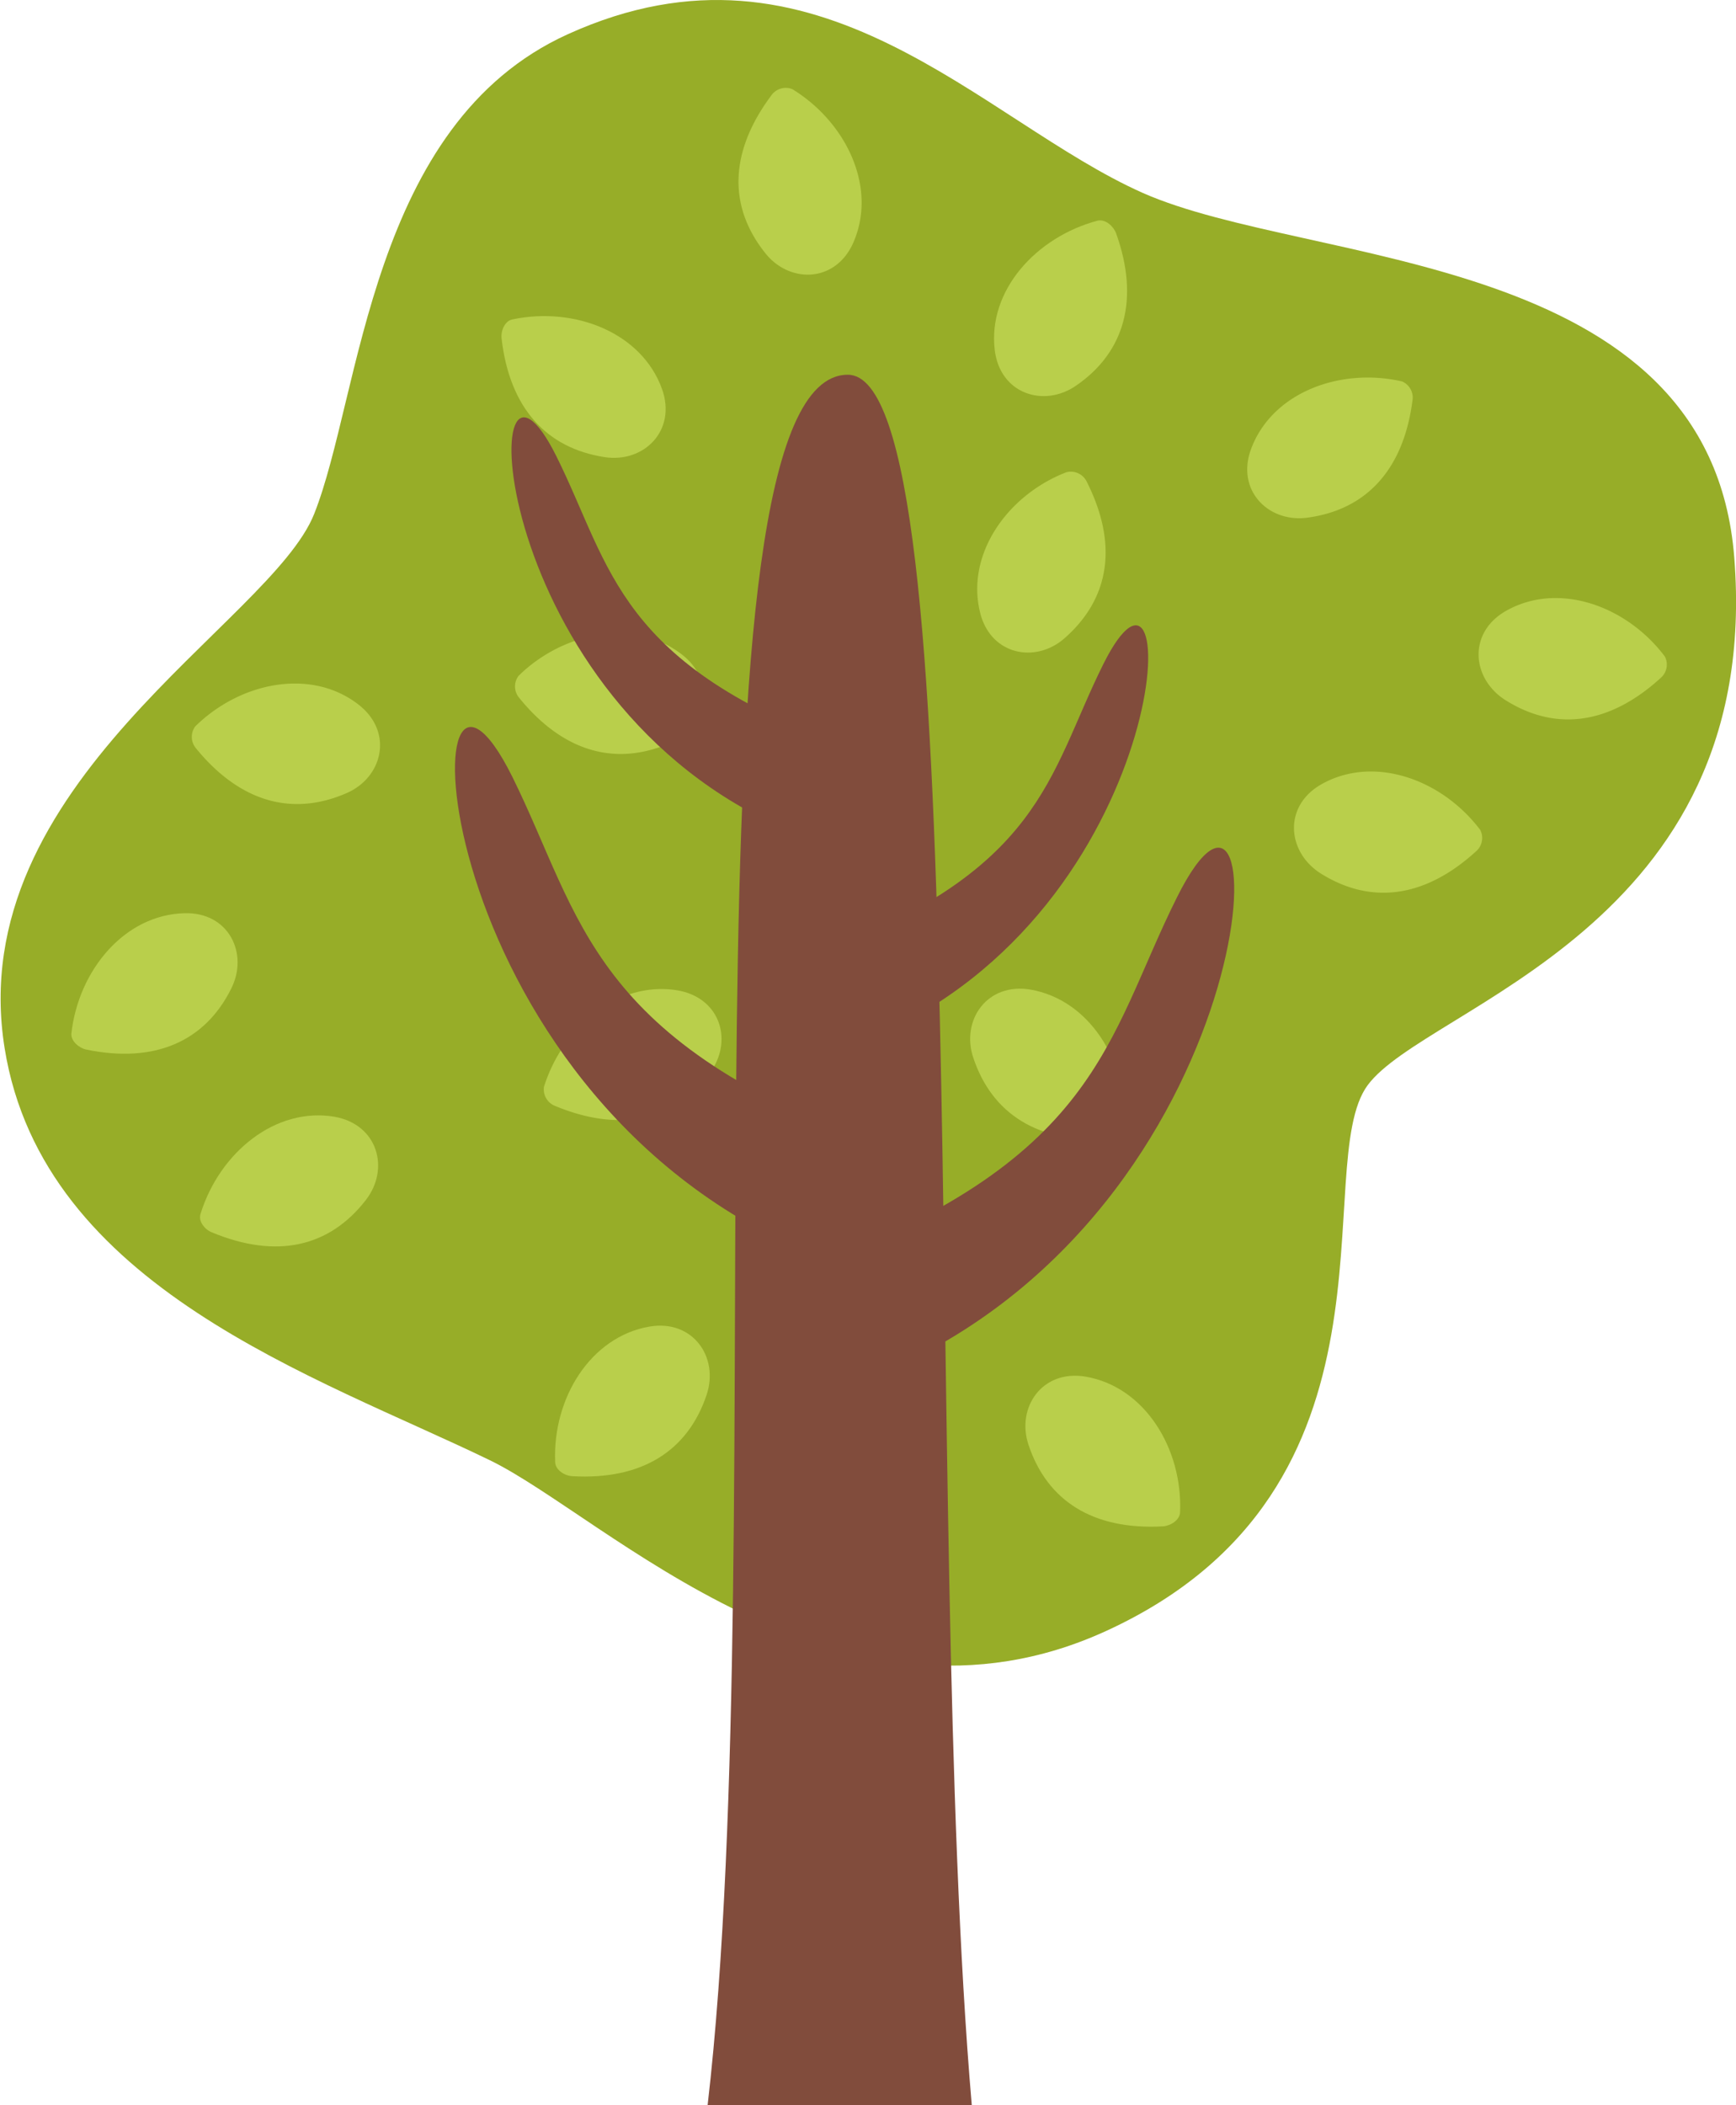 <svg xmlns="http://www.w3.org/2000/svg" viewBox="0 0 161.01 195.16"><defs><style>.cls-1{fill:#97ad28;}.cls-1,.cls-2,.cls-3{fill-rule:evenodd;}.cls-2{fill:#814c3c;}.cls-3{fill:#b9cf4b;}</style></defs><g id="Layer_2" data-name="Layer 2"><g id="Objects"><path class="cls-1" d="M160.85,51.69c2.7,34.39-28.53,41.52-34,48.91s4.55,37.39-24.24,50.59c-24.8,11.38-46.48-10.63-57.18-15.82-16.05-7.78-41.43-16-45-38.19-3.95-24.57,24.69-39.4,28.71-49.54,4.37-11,5.13-36.14,23.53-44.47C75.92-7.38,91,11.23,106,17.89,121.53,24.75,158.61,23.15,160.85,51.69Z"/><path class="cls-2" d="M65.63,195.16c6.22-53.52-3.33-160.42,13-160.42,12.15,0,6.78,105.45,11.5,160.42Z"/><path class="cls-3" d="M131,37.16c-.84,6.41-4.3,10.1-9.74,10.83-3.63.49-6.65-2.55-5.22-6.38,1.94-5.2,8.21-7.57,14-6.25A1.64,1.64,0,0,1,131,37.16Z"/><path class="cls-3" d="M154,62.87c-4.78,4.35-9.79,4.95-14.43,2-3.09-2-3.44-6.24.13-8.25,4.83-2.72,11.15-.49,14.71,4.24A1.63,1.63,0,0,1,154,62.87Z"/><path class="cls-3" d="M8,97.3c6.33,1.31,11-.74,13.44-5.64,1.65-3.26-.23-7.12-4.32-7-5.55.13-9.84,5.27-10.5,11.15C6.56,96.53,7.36,97.17,8,97.3Z"/><path class="cls-3" d="M46.52,31.38c.74,6.42,4.13,10.17,9.57,11,3.61.55,6.68-2.44,5.32-6.29-1.86-5.23-8.08-7.7-13.88-6.48C46.79,29.75,46.44,30.71,46.52,31.38Z"/><path class="cls-3" d="M48.16,64.7c4.06,5,8.93,6.39,14,4.18,3.35-1.47,4.34-5.64,1.13-8.17-4.36-3.43-11-2.18-15.19,1.94A1.63,1.63,0,0,0,48.16,64.7Z"/><path class="cls-3" d="M18.16,69.35c4.07,5,8.94,6.38,14,4.17,3.35-1.47,4.34-5.64,1.13-8.17-4.36-3.43-10.95-2.18-15.19,2A1.64,1.64,0,0,0,18.16,69.35Z"/><path class="cls-3" d="M71.52,8.87c-3.86,5.19-4,10.24-.57,14.56,2.25,2.88,6.54,2.81,8.19-.93,2.24-5.08-.61-11.15-5.66-14.24A1.64,1.64,0,0,0,71.52,8.87Z"/><path class="cls-3" d="M100.8,44.67c2.91,5.78,2.13,10.77-2,14.44-2.71,2.45-6.93,1.64-7.9-2.33-1.33-5.39,2.52-10.88,8-13A1.64,1.64,0,0,1,100.8,44.67Z"/><path class="cls-3" d="M103.52,21.64c2.18,6.09.8,11-3.7,14.1-3,2.09-7.08.77-7.56-3.29-.66-5.51,3.83-10.48,9.56-12C102.55,20.3,103.29,21,103.52,21.64Z"/><path class="cls-3" d="M136.88,78.94c-4.78,4.35-9.8,4.94-14.44,2-3.08-2-3.43-6.23.13-8.24,4.83-2.72,11.15-.49,14.72,4.24A1.64,1.64,0,0,1,136.88,78.94Z"/><path class="cls-3" d="M107.86,141.5c-6.46.36-10.73-2.34-12.47-7.56-1.15-3.46,1.27-7,5.3-6.32,5.47.94,9,6.65,8.76,12.57C109.42,140.94,108.54,141.46,107.86,141.5Z"/><path class="cls-3" d="M53.08,136.85c6.45.37,10.72-2.34,12.46-7.55,1.16-3.47-1.27-7-5.3-6.32-5.47.94-9,6.65-8.75,12.57C51.52,136.3,52.4,136.82,53.08,136.85Z"/><path class="cls-3" d="M19.66,114.25c6,2.49,10.89,1.36,14.27-3,2.24-2.88,1.13-7-2.9-7.72-5.47-.93-10.66,3.3-12.43,9C18.37,113.22,19,114,19.66,114.25Z"/><path class="cls-3" d="M102.73,105.61c-6.45.37-10.72-2.34-12.46-7.55-1.16-3.47,1.27-7,5.3-6.32,5.47.94,9,6.65,8.75,12.57C104.29,105.06,103.41,105.57,102.73,105.61Z"/><path class="cls-3" d="M51.52,102.54c6,2.48,10.89,1.35,14.26-3,2.24-2.89,1.13-7-2.9-7.72-5.47-.94-10.66,3.29-12.43,8.94A1.65,1.65,0,0,0,51.52,102.54Z"/><path class="cls-2" d="M74.16,117.75c27.86-10,28.44-21.45,35-34.56,9.6-19.29,9,27.25-25.82,43.44Z"/><path class="cls-2" d="M82.46,106.56C54.61,96.6,54,85.1,47.51,72c-9.6-19.29-9,27.25,25.81,43.44Z"/><path class="cls-2" d="M74.85,88.75c21.89-7.83,22.34-16.86,27.47-27.16C109.86,46.43,109.4,83,82,95.72Z"/><path class="cls-2" d="M79.07,69.46C57.19,61.64,56.73,52.6,51.61,42.31c-7.54-15.16-7.08,21.41,20.28,34.13Z"/></g></g></svg>